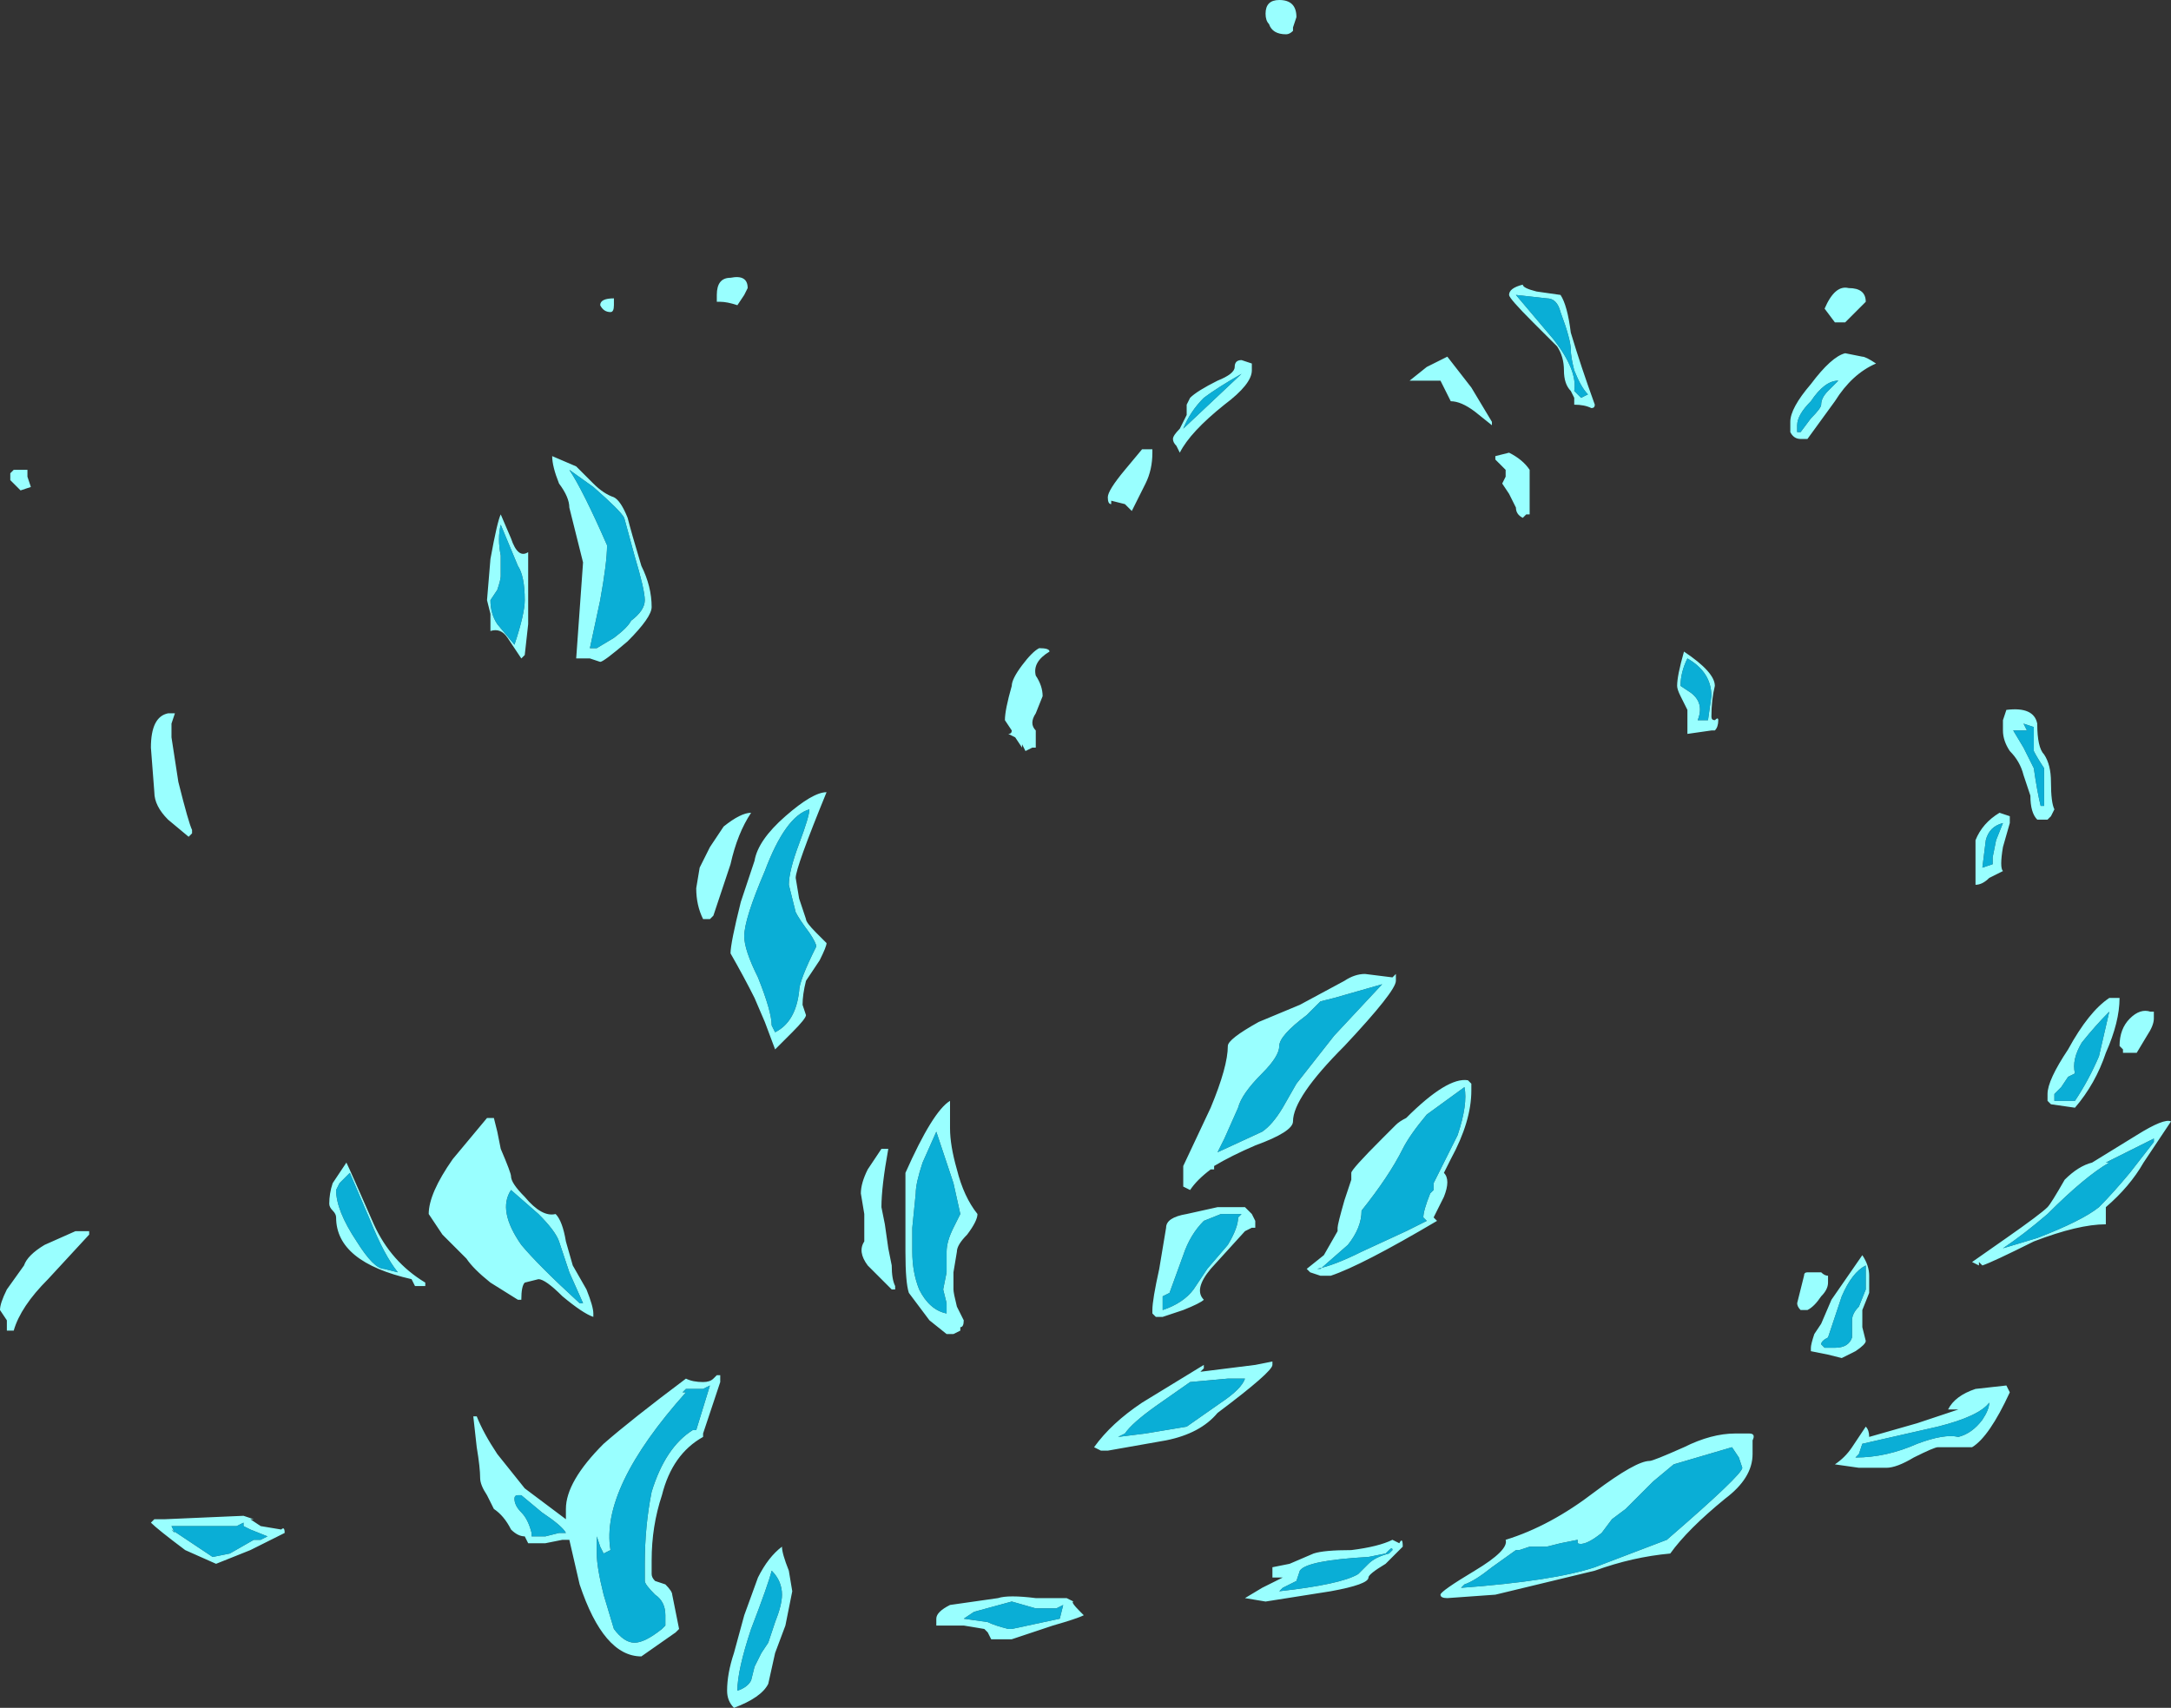 <?xml version="1.0" encoding="UTF-8" standalone="no"?>
<svg xmlns:ffdec="https://www.free-decompiler.com/flash" xmlns:xlink="http://www.w3.org/1999/xlink" ffdec:objectType="shape" height="24.9px" width="31.65px" xmlns="http://www.w3.org/2000/svg">
  <rect width="100%" height="100%" fill="#333333" stroke="none"/>
  <g transform="matrix(1.0, 0.0, 0.0, 1.0, 14.4, 22.15)">
    <path d="M12.8 -17.75 L12.5 -17.45 12.35 -17.45 12.2 -17.65 Q12.35 -18.0 12.55 -17.95 12.8 -17.95 12.8 -17.75 M12.75 -16.95 Q12.8 -16.95 12.95 -16.85 12.6 -16.7 12.35 -16.3 L11.95 -15.75 11.85 -15.75 Q11.75 -15.75 11.7 -15.85 L11.7 -16.0 Q11.7 -16.2 12.0 -16.55 12.3 -16.95 12.5 -17.0 L12.75 -16.95 M11.8 -15.95 L11.8 -15.85 11.85 -15.85 12.0 -16.05 Q12.15 -16.2 12.15 -16.25 12.15 -16.35 12.25 -16.45 L12.4 -16.6 Q12.2 -16.6 12.0 -16.3 11.8 -16.1 11.8 -15.95 M4.05 -21.95 Q4.05 -22.15 4.25 -22.15 4.5 -22.15 4.5 -21.9 L4.45 -21.75 4.45 -21.7 Q4.4 -21.65 4.35 -21.65 4.15 -21.65 4.1 -21.8 4.05 -21.85 4.05 -21.95 M2.7 -15.75 Q2.7 -15.8 2.8 -15.9 L2.9 -16.1 2.9 -16.25 2.95 -16.35 Q3.05 -16.45 3.35 -16.6 3.6 -16.7 3.6 -16.8 3.6 -16.9 3.7 -16.9 L3.85 -16.85 3.85 -16.75 Q3.85 -16.55 3.45 -16.25 2.95 -15.85 2.8 -15.55 L2.75 -15.65 Q2.7 -15.7 2.7 -15.75 M2.3 -15.1 L2.1 -14.7 Q2.05 -14.75 2.0 -14.8 L1.8 -14.85 1.8 -14.8 Q1.75 -14.8 1.75 -14.9 1.75 -15.0 2.0 -15.3 L2.25 -15.6 2.4 -15.6 Q2.4 -15.7 2.4 -15.55 2.4 -15.3 2.3 -15.1 M2.85 -15.9 L3.7 -16.7 Q3.35 -16.5 3.15 -16.35 2.95 -16.15 2.85 -15.9 M7.8 -18.0 Q7.8 -17.95 8.0 -17.9 L8.35 -17.85 Q8.45 -17.7 8.5 -17.3 8.65 -16.8 8.85 -16.25 8.85 -16.2 8.8 -16.2 8.7 -16.25 8.55 -16.25 L8.55 -16.35 8.5 -16.45 Q8.4 -16.55 8.4 -16.75 8.4 -16.95 8.3 -17.1 L7.95 -17.45 Q7.6 -17.8 7.6 -17.85 7.6 -17.95 7.8 -18.0 M7.7 -17.85 L8.25 -17.2 Q8.6 -16.75 8.55 -16.45 L8.65 -16.35 8.75 -16.4 Q8.65 -16.5 8.55 -16.75 8.5 -16.95 8.5 -17.05 8.5 -17.2 8.35 -17.6 8.3 -17.8 8.15 -17.8 L7.7 -17.85 M7.35 -15.95 L7.1 -16.15 Q6.9 -16.3 6.75 -16.3 L6.6 -16.6 6.15 -16.6 6.4 -16.8 6.7 -16.95 7.05 -16.5 7.35 -16.0 7.35 -15.95 M7.4 -15.45 L7.4 -15.5 7.6 -15.55 Q7.8 -15.45 7.9 -15.3 L7.9 -14.65 7.85 -14.65 7.8 -14.6 Q7.7 -14.65 7.7 -14.75 L7.6 -14.95 7.5 -15.1 7.55 -15.2 7.55 -15.3 7.4 -15.45 M10.05 -12.15 Q10.05 -12.3 10.15 -12.65 10.6 -12.35 10.6 -12.15 10.55 -11.95 10.55 -11.7 10.55 -11.65 10.6 -11.65 10.65 -11.7 10.65 -11.65 10.65 -11.55 10.6 -11.5 L10.55 -11.5 10.2 -11.45 10.2 -11.8 10.1 -12.0 Q10.05 -12.1 10.05 -12.15 M10.35 -11.65 L10.5 -11.65 10.55 -12.0 Q10.55 -12.35 10.2 -12.55 10.1 -12.35 10.1 -12.15 L10.25 -12.05 Q10.45 -11.9 10.35 -11.65 M5.95 -7.85 Q5.95 -7.7 5.2 -6.9 4.45 -6.15 4.45 -5.8 4.45 -5.65 3.9 -5.45 3.55 -5.3 3.3 -5.15 L3.3 -5.1 3.25 -5.1 Q3.05 -4.95 2.95 -4.8 L2.85 -4.85 2.85 -5.15 3.25 -6.0 Q3.5 -6.6 3.5 -6.9 3.5 -7.0 3.95 -7.25 L4.55 -7.5 5.2 -7.85 Q5.35 -7.95 5.5 -7.95 L5.9 -7.9 5.95 -7.95 5.95 -7.85 M0.75 -12.7 Q0.9 -12.7 0.9 -12.65 0.65 -12.5 0.7 -12.3 0.8 -12.15 0.8 -12.0 L0.7 -11.75 Q0.6 -11.6 0.7 -11.5 L0.7 -11.25 0.65 -11.25 0.55 -11.2 0.5 -11.3 0.5 -11.25 0.4 -11.4 0.3 -11.45 Q0.35 -11.45 0.35 -11.5 L0.25 -11.65 Q0.25 -11.8 0.35 -12.15 0.35 -12.25 0.5 -12.45 0.65 -12.65 0.75 -12.7 M4.85 -7.55 L4.65 -7.35 Q4.25 -7.05 4.25 -6.9 4.25 -6.75 4.0 -6.5 3.7 -6.2 3.65 -6.0 L3.45 -5.55 3.35 -5.35 4.0 -5.65 Q4.15 -5.75 4.3 -6.0 L4.5 -6.35 5.05 -7.05 5.75 -7.8 5.05 -7.6 4.85 -7.55 M3.85 -4.45 L3.9 -4.35 3.9 -4.25 3.85 -4.25 3.75 -4.2 3.25 -3.65 Q3.0 -3.35 3.15 -3.2 3.1 -3.15 2.85 -3.05 L2.55 -2.95 2.45 -2.95 2.4 -3.0 2.4 -3.05 Q2.4 -3.2 2.5 -3.65 L2.6 -4.25 Q2.6 -4.4 2.9 -4.45 L3.35 -4.55 3.75 -4.55 3.85 -4.45 M3.5 -4.0 Q3.65 -4.25 3.65 -4.4 L3.7 -4.45 3.4 -4.45 3.15 -4.35 Q2.95 -4.15 2.85 -3.85 L2.65 -3.3 2.55 -3.25 2.55 -3.05 Q2.85 -3.15 3.0 -3.35 L3.2 -3.65 3.5 -4.0 M5.3 -5.05 Q5.3 -5.1 5.75 -5.55 L5.95 -5.75 Q6.0 -5.8 6.1 -5.85 6.7 -6.45 7.0 -6.4 L7.05 -6.35 7.05 -6.25 Q7.05 -5.8 6.75 -5.25 L6.65 -5.05 Q6.75 -4.95 6.65 -4.7 L6.5 -4.4 6.55 -4.35 Q5.45 -3.7 5.0 -3.55 L4.85 -3.55 4.7 -3.6 4.65 -3.65 4.9 -3.85 5.1 -4.2 5.1 -4.25 Q5.1 -4.3 5.2 -4.65 L5.3 -4.95 5.3 -5.05 M4.8 -3.65 Q5.05 -3.7 5.45 -3.9 L6.1 -4.2 Q6.3 -4.3 6.4 -4.35 L6.35 -4.4 Q6.35 -4.5 6.45 -4.75 L6.5 -4.8 6.5 -4.9 6.85 -5.6 Q7.0 -6.05 6.95 -6.3 L6.4 -5.9 Q6.15 -5.6 6.05 -5.4 5.85 -5.0 5.45 -4.5 5.45 -4.25 5.25 -4.0 L4.85 -3.65 4.8 -3.65 M1.75 -1.0 L1.65 -1.0 1.55 -1.05 Q1.8 -1.4 2.25 -1.7 L3.15 -2.25 3.15 -2.2 3.1 -2.15 3.9 -2.25 4.15 -2.3 Q4.15 -2.35 4.15 -2.25 4.15 -2.15 3.35 -1.55 3.1 -1.25 2.6 -1.15 L1.75 -1.0 M2.0 -1.25 L1.9 -1.2 2.3 -1.25 2.9 -1.35 3.4 -1.7 Q3.7 -1.9 3.75 -2.05 L3.5 -2.05 2.95 -2.0 2.45 -1.65 Q2.1 -1.4 2.0 -1.25 M9.3 -0.15 L9.1 0.0 8.95 0.2 Q8.7 0.4 8.6 0.35 L8.6 0.3 8.35 0.35 8.15 0.4 7.9 0.4 7.75 0.45 7.7 0.45 7.35 0.7 Q7.1 0.9 6.95 0.95 L6.9 1.0 Q8.25 0.9 8.85 0.7 L9.9 0.3 Q11.0 -0.65 11.0 -0.75 L10.95 -0.9 10.85 -1.05 10.0 -0.8 9.7 -0.55 9.3 -0.15 M9.65 -0.85 Q9.7 -0.85 10.15 -1.05 10.55 -1.25 10.9 -1.25 L11.1 -1.25 Q11.2 -1.25 11.15 -1.15 L11.15 -0.95 Q11.15 -0.6 10.75 -0.3 10.2 0.15 9.95 0.5 9.4 0.55 8.85 0.75 L7.4 1.1 6.7 1.15 Q6.6 1.15 6.6 1.1 6.6 1.05 7.1 0.75 7.6 0.45 7.55 0.3 8.2 0.1 8.85 -0.4 9.45 -0.85 9.65 -0.85 M14.95 -11.5 L15.1 -11.25 15.25 -10.95 Q15.3 -10.6 15.35 -10.4 L15.4 -10.4 15.4 -10.95 Q15.3 -11.1 15.25 -11.2 15.25 -11.4 15.25 -11.55 L15.1 -11.6 15.15 -11.5 14.95 -11.5 M14.85 -11.8 Q15.25 -11.85 15.3 -11.6 15.3 -11.25 15.4 -11.15 15.5 -11.0 15.5 -10.75 15.5 -10.45 15.55 -10.35 L15.5 -10.25 15.45 -10.2 15.3 -10.2 Q15.2 -10.3 15.2 -10.55 L15.1 -10.85 Q15.05 -11.05 14.9 -11.2 14.8 -11.35 14.8 -11.5 L14.8 -11.65 14.85 -11.8 M14.4 -9.9 Q14.5 -10.15 14.75 -10.3 L14.9 -10.25 14.9 -10.15 14.8 -9.8 Q14.75 -9.5 14.8 -9.45 L14.6 -9.35 Q14.5 -9.25 14.4 -9.25 14.4 -9.35 14.4 -9.5 L14.4 -9.9 M14.8 -10.15 Q14.6 -10.1 14.55 -9.9 L14.5 -9.5 14.65 -9.55 14.65 -9.65 14.7 -9.9 14.8 -10.15 M17.0 -7.4 L17.0 -7.3 Q17.0 -7.2 16.9 -7.05 L16.75 -6.8 16.55 -6.8 16.55 -6.85 16.5 -6.9 Q16.5 -7.15 16.65 -7.3 16.8 -7.45 16.95 -7.4 L17.0 -7.4 M16.5 -7.6 Q16.5 -7.25 16.3 -6.8 16.15 -6.35 15.85 -6.0 L15.5 -6.05 15.45 -6.1 15.45 -6.2 Q15.45 -6.4 15.75 -6.85 16.05 -7.4 16.35 -7.6 L16.5 -7.6 M17.0 -5.55 Q16.8 -5.45 16.5 -5.3 L16.3 -5.2 16.35 -5.2 Q16.0 -5.0 15.45 -4.45 15.1 -4.15 14.8 -3.95 L15.3 -4.1 Q15.95 -4.35 16.2 -4.55 16.4 -4.75 16.65 -5.05 L17.0 -5.5 17.0 -5.55 M17.25 -5.8 L16.85 -5.2 Q16.65 -4.85 16.3 -4.55 L16.3 -4.3 Q15.9 -4.3 15.25 -4.05 14.65 -3.75 14.5 -3.7 L14.45 -3.75 14.45 -3.7 14.35 -3.75 14.85 -4.1 Q15.35 -4.45 15.45 -4.55 15.5 -4.6 15.7 -4.95 15.9 -5.15 16.1 -5.2 L16.75 -5.6 Q17.15 -5.85 17.25 -5.8 M15.65 -6.3 L15.55 -6.2 15.55 -6.1 15.85 -6.1 Q16.05 -6.4 16.2 -6.75 L16.35 -7.4 Q16.15 -7.2 15.95 -6.95 15.8 -6.7 15.85 -6.5 L15.75 -6.45 15.65 -6.3 M12.15 -3.6 Q12.2 -3.55 12.25 -3.55 L12.25 -3.45 Q12.25 -3.35 12.15 -3.25 12.05 -3.1 11.95 -3.05 L11.85 -3.05 Q11.8 -3.1 11.8 -3.15 L11.9 -3.55 Q11.9 -3.6 11.95 -3.6 L12.15 -3.6 M12.6 -2.9 Q12.6 -3.0 12.7 -3.1 L12.8 -3.35 12.8 -3.7 Q12.6 -3.6 12.45 -3.25 L12.25 -2.65 Q12.15 -2.6 12.15 -2.55 L12.2 -2.5 12.35 -2.5 Q12.55 -2.5 12.6 -2.65 L12.6 -2.9 M12.75 -2.8 L12.8 -2.6 Q12.8 -2.55 12.65 -2.45 12.55 -2.4 12.45 -2.35 L12.25 -2.4 12.0 -2.45 12.0 -2.5 Q12.0 -2.55 12.05 -2.7 L12.15 -2.85 12.3 -3.2 12.75 -3.85 Q12.85 -3.7 12.85 -3.55 L12.85 -3.3 12.75 -3.05 12.75 -2.8 M12.35 -0.8 Q12.5 -0.9 12.6 -1.05 L12.8 -1.35 Q12.85 -1.3 12.85 -1.2 L13.55 -1.4 14.15 -1.6 14.0 -1.6 Q14.1 -1.8 14.4 -1.9 L14.85 -1.95 14.9 -1.85 Q14.6 -1.2 14.35 -1.05 L13.85 -1.05 Q13.8 -1.05 13.5 -0.9 13.25 -0.75 13.1 -0.75 L12.7 -0.75 12.35 -0.8 M12.65 -0.9 Q13.1 -0.9 13.55 -1.1 13.95 -1.25 14.15 -1.2 14.35 -1.25 14.5 -1.45 14.6 -1.6 14.6 -1.7 14.45 -1.5 13.85 -1.35 L12.75 -1.1 12.7 -0.95 12.65 -0.9 M6.0 0.35 Q6.05 0.25 6.05 0.4 L5.8 0.65 Q5.55 0.8 5.55 0.85 5.55 0.95 5.0 1.05 L4.05 1.2 3.75 1.15 4.0 1.0 4.3 0.85 4.15 0.85 4.15 0.7 4.4 0.65 4.75 0.5 Q4.9 0.45 5.3 0.45 5.7 0.4 5.9 0.3 L6.0 0.35 M5.8 0.5 L5.55 0.55 Q4.65 0.6 4.55 0.75 L4.5 0.9 4.3 1.0 4.25 1.05 Q5.15 0.95 5.4 0.8 L5.55 0.65 Q5.65 0.55 5.85 0.5 L5.9 0.45 Q5.9 0.4 5.85 0.45 L5.8 0.5 M0.7 1.15 L1.15 1.15 1.25 1.2 Q1.2 1.2 1.35 1.35 L1.4 1.4 Q1.3 1.45 0.95 1.55 L0.35 1.75 0.05 1.75 0.0 1.65 -0.05 1.6 -0.35 1.55 -0.75 1.55 Q-0.75 1.6 -0.75 1.45 -0.75 1.35 -0.55 1.25 L0.15 1.15 Q0.3 1.1 0.7 1.15 M0.35 1.2 L-0.2 1.35 -0.35 1.45 0.0 1.5 Q0.1 1.55 0.3 1.6 L0.35 1.6 1.05 1.45 1.1 1.25 1.0 1.3 0.7 1.3 0.35 1.2 M-6.1 -14.75 Q-6.1 -14.9 -6.25 -15.1 -6.35 -15.35 -6.35 -15.5 L-6.0 -15.35 -5.75 -15.1 Q-5.6 -14.95 -5.45 -14.9 -5.35 -14.85 -5.25 -14.6 -5.2 -14.4 -5.05 -13.9 -4.9 -13.6 -4.9 -13.3 -4.9 -13.15 -5.25 -12.8 -5.6 -12.5 -5.65 -12.5 L-5.8 -12.55 -6.0 -12.55 -5.9 -13.95 -6.1 -14.75 M-6.95 -14.3 Q-6.85 -14.0 -6.7 -14.1 L-6.7 -13.05 -6.75 -12.6 -6.8 -12.55 -7.0 -12.85 Q-7.1 -13.0 -7.25 -12.95 L-7.25 -13.2 -7.3 -13.4 -7.25 -14.0 Q-7.15 -14.55 -7.1 -14.65 L-6.95 -14.3 M-7.1 -14.5 Q-7.15 -14.3 -7.1 -14.05 L-7.1 -13.75 Q-7.1 -13.7 -7.15 -13.55 L-7.25 -13.4 Q-7.25 -13.2 -7.15 -13.05 L-6.9 -12.75 Q-6.75 -13.2 -6.75 -13.4 -6.75 -13.75 -6.85 -13.9 L-7.1 -14.5 M-3.95 -17.75 L-3.95 -17.85 Q-3.95 -18.1 -3.75 -18.1 -3.5 -18.15 -3.5 -17.95 L-3.55 -17.85 -3.65 -17.7 Q-3.8 -17.75 -3.9 -17.75 L-3.95 -17.75 M-5.45 -17.7 Q-5.45 -17.6 -5.5 -17.6 -5.6 -17.6 -5.65 -17.7 -5.65 -17.8 -5.45 -17.8 L-5.45 -17.7 M-5.75 -15.05 L-6.1 -15.3 Q-5.9 -15.0 -5.55 -14.2 -5.55 -13.95 -5.65 -13.4 L-5.8 -12.7 -5.7 -12.7 -5.45 -12.85 Q-5.25 -13.0 -5.2 -13.1 -5.0 -13.25 -5.0 -13.4 -5.0 -13.55 -5.15 -14.05 L-5.3 -14.6 Q-5.35 -14.7 -5.75 -15.05 M-14.25 -15.15 L-14.25 -15.25 -14.2 -15.3 -14.0 -15.3 -14.0 -15.2 -13.95 -15.05 -14.1 -15.0 -14.25 -15.15 M-11.9 -11.6 L-11.9 -11.4 -11.8 -10.75 Q-11.65 -10.15 -11.6 -10.05 L-11.6 -10.0 -11.65 -9.95 -11.95 -10.2 Q-12.15 -10.4 -12.15 -10.6 L-12.2 -11.25 Q-12.2 -11.7 -11.95 -11.75 L-11.85 -11.75 -11.9 -11.6 M-13.1 -4.15 L-13.7 -3.5 Q-14.1 -3.1 -14.2 -2.75 L-14.3 -2.75 -14.3 -2.9 -14.4 -3.05 Q-14.4 -3.15 -14.3 -3.35 L-14.05 -3.7 Q-14.0 -3.85 -13.75 -4.0 L-13.3 -4.2 -13.1 -4.2 -13.1 -4.15 M-3.75 -9.55 L-4.0 -8.8 -4.05 -8.75 -4.15 -8.75 Q-4.25 -8.95 -4.25 -9.2 L-4.2 -9.5 -4.05 -9.8 -3.85 -10.1 Q-3.6 -10.3 -3.45 -10.3 -3.65 -10.0 -3.75 -9.55 M-3.4 -9.6 Q-3.35 -9.9 -2.95 -10.25 -2.55 -10.6 -2.35 -10.6 -2.8 -9.5 -2.8 -9.35 L-2.75 -9.05 -2.65 -8.75 Q-2.65 -8.7 -2.5 -8.55 L-2.35 -8.4 Q-2.35 -8.35 -2.45 -8.15 L-2.65 -7.85 Q-2.7 -7.65 -2.7 -7.5 L-2.65 -7.35 Q-2.65 -7.3 -2.85 -7.1 L-3.1 -6.85 -3.25 -7.25 -3.4 -7.6 Q-3.55 -7.9 -3.75 -8.25 -3.75 -8.4 -3.6 -9.0 L-3.4 -9.6 M-3.35 -7.9 Q-3.15 -7.4 -3.15 -7.2 L-3.1 -7.1 Q-2.8 -7.25 -2.75 -7.7 -2.75 -7.85 -2.5 -8.35 -2.5 -8.4 -2.6 -8.55 -2.75 -8.75 -2.8 -8.85 L-2.9 -9.25 Q-2.9 -9.45 -2.75 -9.85 -2.6 -10.25 -2.6 -10.35 -2.95 -10.25 -3.25 -9.45 -3.55 -8.75 -3.55 -8.5 -3.55 -8.3 -3.35 -7.9 M-7.15 -5.65 L-7.1 -5.4 Q-6.95 -5.05 -6.95 -5.0 -6.95 -4.9 -6.75 -4.7 -6.5 -4.4 -6.3 -4.45 -6.2 -4.35 -6.15 -4.05 L-6.05 -3.7 -5.85 -3.35 Q-5.75 -3.1 -5.75 -3.0 L-5.75 -2.95 Q-5.9 -3.0 -6.2 -3.25 -6.45 -3.5 -6.55 -3.5 L-6.75 -3.45 Q-6.8 -3.4 -6.8 -3.2 L-6.85 -3.2 -7.25 -3.45 Q-7.5 -3.65 -7.6 -3.8 L-7.95 -4.15 -8.15 -4.45 Q-8.15 -4.75 -7.8 -5.25 L-7.3 -5.85 -7.2 -5.85 -7.15 -5.65 M-6.55 -4.45 L-6.95 -4.8 Q-7.15 -4.5 -6.8 -4.0 -6.55 -3.7 -5.95 -3.15 L-5.9 -3.15 -6.1 -3.6 -6.25 -4.05 Q-6.3 -4.2 -6.55 -4.45 M-9.55 -4.9 L-9.35 -5.2 Q-9.3 -5.1 -8.95 -4.3 -8.7 -3.75 -8.2 -3.45 L-8.2 -3.4 -8.35 -3.4 -8.4 -3.5 Q-9.5 -3.75 -9.5 -4.4 -9.5 -4.45 -9.55 -4.5 -9.6 -4.55 -9.6 -4.6 -9.6 -4.75 -9.55 -4.9 M-9.5 -4.8 Q-9.5 -4.5 -9.2 -4.05 -8.95 -3.65 -8.8 -3.65 L-8.6 -3.6 Q-8.8 -3.85 -9.0 -4.35 L-9.3 -5.05 -9.45 -4.9 -9.5 -4.8 M-7.45 -1.05 L-7.5 -1.5 -7.45 -1.5 Q-7.35 -1.25 -7.15 -0.95 L-6.75 -0.45 -6.15 0.0 -6.15 -0.15 Q-6.15 -0.55 -5.6 -1.1 -5.2 -1.45 -4.4 -2.05 -4.3 -2.0 -4.15 -2.0 -4.05 -2.0 -4.0 -2.05 L-3.95 -2.1 -3.9 -2.1 -3.9 -2.0 -4.15 -1.25 -4.15 -1.2 Q-4.6 -0.95 -4.75 -0.35 -4.9 0.1 -4.9 0.6 L-4.9 0.8 Q-4.9 0.85 -4.85 0.9 L-4.7 0.95 Q-4.6 1.05 -4.6 1.1 L-4.5 1.6 -4.55 1.65 -5.05 2.0 Q-5.6 2.0 -5.95 0.95 L-6.1 0.3 -6.2 0.3 -6.45 0.35 -6.7 0.35 -6.75 0.25 Q-6.85 0.25 -6.95 0.15 -7.05 -0.05 -7.2 -0.15 L-7.3 -0.35 Q-7.4 -0.5 -7.4 -0.6 -7.4 -0.75 -7.45 -1.05 M-6.8 -0.35 L-6.85 -0.35 Q-6.9 -0.35 -6.9 -0.3 -6.9 -0.2 -6.8 -0.1 -6.7 0.0 -6.65 0.2 L-6.65 0.25 -6.45 0.25 -6.25 0.2 -6.15 0.2 Q-6.2 0.1 -6.5 -0.1 L-6.8 -0.35 M-0.55 -5.9 L-0.55 -5.7 Q-0.55 -5.45 -0.45 -5.1 -0.35 -4.7 -0.15 -4.45 -0.15 -4.35 -0.3 -4.15 -0.45 -4.0 -0.45 -3.9 L-0.5 -3.6 -0.5 -3.35 Q-0.5 -3.3 -0.45 -3.1 L-0.35 -2.9 Q-0.35 -2.8 -0.4 -2.8 L-0.4 -2.75 -0.5 -2.7 -0.6 -2.7 -0.85 -2.9 -1.15 -3.3 Q-1.2 -3.45 -1.2 -3.9 L-1.2 -5.05 Q-0.8 -5.95 -0.55 -6.1 -0.55 -6.05 -0.55 -5.9 M-0.75 -5.65 L-0.95 -5.2 Q-1.05 -4.9 -1.05 -4.75 L-1.1 -4.25 -1.1 -3.9 Q-1.1 -3.6 -1.0 -3.35 -0.85 -3.05 -0.6 -3.0 L-0.6 -3.15 -0.65 -3.35 -0.6 -3.6 -0.6 -3.9 Q-0.6 -4.05 -0.5 -4.25 L-0.4 -4.45 -0.5 -4.9 -0.75 -5.65 M-1.5 -4.3 L-1.45 -3.95 -1.4 -3.7 Q-1.4 -3.5 -1.35 -3.4 L-1.35 -3.35 -1.4 -3.35 -1.75 -3.7 Q-1.9 -3.9 -1.8 -4.05 L-1.8 -4.45 -1.85 -4.75 Q-1.85 -4.9 -1.75 -5.1 L-1.55 -5.4 -1.45 -5.4 Q-1.55 -4.85 -1.55 -4.55 L-1.5 -4.3 M-4.05 -1.95 L-4.15 -1.9 -4.4 -1.9 -4.45 -1.85 -4.4 -1.85 Q-5.65 -0.45 -5.5 0.45 L-5.6 0.5 -5.65 0.4 -5.7 0.25 -5.7 0.5 Q-5.7 0.7 -5.6 1.1 L-5.45 1.6 Q-5.3 1.8 -5.15 1.8 -5.0 1.8 -4.75 1.6 L-4.7 1.55 -4.7 1.4 Q-4.7 1.2 -4.85 1.1 -5.0 0.95 -5.0 0.9 L-5.0 0.65 Q-5.0 0.1 -4.9 -0.4 -4.7 -1.05 -4.3 -1.3 L-4.25 -1.3 -4.05 -1.95 M-2.9 0.75 L-2.85 1.05 -2.95 1.55 -3.1 1.95 -3.2 2.4 Q-3.3 2.6 -3.7 2.75 -3.8 2.65 -3.8 2.5 -3.8 2.25 -3.7 1.95 L-3.55 1.4 -3.35 0.85 Q-3.2 0.55 -3.0 0.4 -3.0 0.5 -2.9 0.75 M-3.15 0.75 Q-3.2 0.95 -3.45 1.6 -3.65 2.2 -3.65 2.5 -3.5 2.45 -3.45 2.35 L-3.4 2.15 -3.3 1.95 -3.2 1.8 -3.1 1.5 Q-3.0 1.25 -3.0 1.1 -3.0 0.9 -3.15 0.75 M-10.75 0.15 L-10.85 0.1 -10.85 0.05 -10.95 0.1 -11.9 0.1 -11.85 0.2 -11.9 0.15 -11.3 0.55 -11.05 0.5 -10.7 0.3 -10.6 0.3 -10.5 0.25 -10.75 0.15 M-10.75 0.0 L-10.6 0.1 -10.3 0.15 Q-10.25 0.1 -10.25 0.2 L-10.75 0.45 -11.25 0.65 -11.7 0.45 Q-12.1 0.15 -12.2 0.05 L-12.15 0.0 -12.0 0.0 -10.85 -0.05 -10.7 0.0 -10.75 0.0" fill="#99ffff" fill-rule="evenodd" stroke="none"/>
    <path d="M11.8 -15.95 Q11.8 -16.1 12.0 -16.3 12.2 -16.6 12.4 -16.6 L12.25 -16.45 Q12.15 -16.35 12.15 -16.25 12.15 -16.2 12.0 -16.05 L11.85 -15.85 11.8 -15.85 11.8 -15.95 M2.85 -15.9 Q2.95 -16.15 3.15 -16.35 3.35 -16.5 3.7 -16.7 L2.85 -15.9 M7.7 -17.85 L8.15 -17.8 Q8.3 -17.8 8.35 -17.6 8.5 -17.2 8.5 -17.05 8.5 -16.95 8.55 -16.75 8.65 -16.5 8.75 -16.4 L8.65 -16.35 8.55 -16.45 Q8.6 -16.75 8.25 -17.2 L7.7 -17.85 M10.35 -11.65 Q10.45 -11.9 10.25 -12.05 L10.1 -12.15 Q10.1 -12.35 10.2 -12.55 10.55 -12.35 10.55 -12.0 L10.5 -11.65 10.35 -11.65 M4.85 -7.55 L5.05 -7.6 5.75 -7.8 5.05 -7.05 4.5 -6.35 4.3 -6.0 Q4.15 -5.75 4.0 -5.65 L3.35 -5.35 3.45 -5.55 3.65 -6.0 Q3.7 -6.2 4.0 -6.5 4.25 -6.75 4.25 -6.9 4.25 -7.05 4.65 -7.35 L4.85 -7.55 M3.5 -4.0 L3.2 -3.65 3.0 -3.35 Q2.85 -3.15 2.55 -3.05 L2.55 -3.25 2.65 -3.3 2.85 -3.85 Q2.95 -4.15 3.15 -4.35 L3.4 -4.45 3.7 -4.45 3.65 -4.4 Q3.65 -4.25 3.5 -4.0 M4.8 -3.65 L4.85 -3.65 5.25 -4.0 Q5.45 -4.25 5.45 -4.5 5.85 -5.0 6.05 -5.4 6.15 -5.6 6.4 -5.9 L6.95 -6.3 Q7.0 -6.05 6.85 -5.6 L6.5 -4.9 6.5 -4.8 6.45 -4.75 Q6.35 -4.5 6.35 -4.4 L6.4 -4.35 Q6.3 -4.3 6.1 -4.2 L5.45 -3.9 Q5.05 -3.7 4.8 -3.65 M9.3 -0.15 L9.7 -0.55 10.0 -0.8 10.85 -1.05 10.95 -0.9 11.0 -0.75 Q11.0 -0.65 9.9 0.3 L8.85 0.7 Q8.25 0.9 6.9 1.0 L6.95 0.95 Q7.1 0.9 7.35 0.7 L7.7 0.45 7.75 0.45 7.9 0.4 8.15 0.4 8.35 0.35 8.6 0.3 8.6 0.35 Q8.7 0.4 8.95 0.2 L9.1 0.0 9.3 -0.15 M2.0 -1.25 Q2.1 -1.4 2.45 -1.65 L2.95 -2.0 3.5 -2.05 3.75 -2.05 Q3.7 -1.9 3.4 -1.7 L2.9 -1.35 2.3 -1.25 1.9 -1.2 2.0 -1.25 M14.95 -11.5 L15.15 -11.5 15.1 -11.6 15.25 -11.55 Q15.25 -11.4 15.25 -11.2 15.3 -11.1 15.4 -10.95 L15.4 -10.4 15.35 -10.4 Q15.3 -10.6 15.25 -10.95 L15.1 -11.25 14.95 -11.5 M14.8 -10.15 L14.7 -9.9 14.65 -9.65 14.65 -9.55 14.5 -9.5 14.55 -9.9 Q14.6 -10.1 14.8 -10.15 M17.0 -5.55 L17.0 -5.5 16.65 -5.05 Q16.4 -4.75 16.2 -4.55 15.95 -4.35 15.3 -4.1 L14.8 -3.95 Q15.1 -4.15 15.45 -4.45 16.0 -5.0 16.35 -5.2 L16.3 -5.2 16.5 -5.3 Q16.8 -5.45 17.0 -5.55 M15.65 -6.3 L15.75 -6.45 15.85 -6.5 Q15.8 -6.7 15.95 -6.95 16.15 -7.2 16.35 -7.4 L16.2 -6.75 Q16.05 -6.4 15.85 -6.1 L15.55 -6.1 15.55 -6.2 15.65 -6.3 M12.6 -2.9 L12.6 -2.65 Q12.55 -2.5 12.35 -2.5 L12.2 -2.5 12.15 -2.55 Q12.15 -2.6 12.25 -2.65 L12.45 -3.25 Q12.6 -3.6 12.8 -3.7 L12.8 -3.35 12.7 -3.1 Q12.6 -3.0 12.6 -2.9 M12.65 -0.9 L12.7 -0.95 12.75 -1.1 13.85 -1.35 Q14.45 -1.5 14.6 -1.7 14.6 -1.6 14.5 -1.45 14.35 -1.25 14.15 -1.2 13.95 -1.25 13.55 -1.1 13.1 -0.9 12.65 -0.9 M5.8 0.5 L5.85 0.45 Q5.9 0.4 5.9 0.45 L5.85 0.5 Q5.65 0.55 5.55 0.65 L5.4 0.8 Q5.15 0.95 4.25 1.05 L4.3 1.0 4.5 0.9 4.55 0.75 Q4.65 0.6 5.55 0.55 L5.8 0.5 M0.35 1.2 L0.7 1.3 1.0 1.3 1.1 1.25 1.05 1.45 0.35 1.6 0.3 1.6 Q0.1 1.55 0.0 1.5 L-0.35 1.45 -0.2 1.35 0.35 1.2 M-7.1 -14.5 L-6.85 -13.9 Q-6.75 -13.75 -6.75 -13.4 -6.75 -13.2 -6.9 -12.75 L-7.15 -13.05 Q-7.25 -13.2 -7.25 -13.4 L-7.15 -13.55 Q-7.1 -13.7 -7.1 -13.75 L-7.1 -14.05 Q-7.15 -14.3 -7.1 -14.5 M-5.75 -15.05 Q-5.35 -14.7 -5.3 -14.6 L-5.15 -14.05 Q-5.0 -13.55 -5.0 -13.4 -5.0 -13.25 -5.2 -13.1 -5.25 -13.0 -5.45 -12.85 L-5.7 -12.7 -5.8 -12.7 -5.65 -13.4 Q-5.55 -13.95 -5.55 -14.2 -5.9 -15.0 -6.1 -15.3 L-5.75 -15.05 M-3.35 -7.9 Q-3.55 -8.3 -3.55 -8.5 -3.55 -8.75 -3.25 -9.45 -2.95 -10.25 -2.6 -10.35 -2.6 -10.25 -2.75 -9.85 -2.9 -9.45 -2.9 -9.25 L-2.8 -8.85 Q-2.75 -8.75 -2.6 -8.55 -2.5 -8.4 -2.5 -8.35 -2.75 -7.85 -2.75 -7.7 -2.8 -7.25 -3.1 -7.1 L-3.15 -7.2 Q-3.15 -7.4 -3.35 -7.9 M-6.55 -4.45 Q-6.3 -4.2 -6.25 -4.05 L-6.1 -3.6 -5.9 -3.15 -5.95 -3.15 Q-6.55 -3.7 -6.8 -4.0 -7.15 -4.5 -6.95 -4.8 L-6.55 -4.45 M-9.5 -4.8 L-9.45 -4.9 -9.3 -5.05 -9.0 -4.35 Q-8.8 -3.85 -8.6 -3.6 L-8.8 -3.65 Q-8.95 -3.65 -9.2 -4.05 -9.5 -4.5 -9.5 -4.8 M-6.8 -0.35 L-6.5 -0.1 Q-6.2 0.1 -6.15 0.2 L-6.25 0.2 -6.45 0.25 -6.65 0.25 -6.65 0.2 Q-6.7 0.0 -6.8 -0.1 -6.9 -0.2 -6.9 -0.3 -6.9 -0.35 -6.85 -0.35 L-6.8 -0.35 M-0.75 -5.65 L-0.5 -4.9 -0.4 -4.45 -0.5 -4.25 Q-0.6 -4.05 -0.6 -3.9 L-0.6 -3.6 -0.65 -3.35 -0.6 -3.15 -0.6 -3.0 Q-0.85 -3.05 -1.0 -3.35 -1.1 -3.6 -1.1 -3.9 L-1.1 -4.25 -1.05 -4.75 Q-1.05 -4.9 -0.95 -5.2 L-0.75 -5.65 M-4.05 -1.95 L-4.25 -1.3 -4.3 -1.3 Q-4.7 -1.05 -4.9 -0.4 -5.0 0.1 -5.0 0.65 L-5.0 0.9 Q-5.0 0.95 -4.85 1.1 -4.7 1.2 -4.7 1.4 L-4.7 1.55 -4.75 1.6 Q-5.0 1.8 -5.15 1.8 -5.3 1.8 -5.45 1.6 L-5.6 1.1 Q-5.7 0.7 -5.7 0.5 L-5.7 0.25 -5.65 0.4 -5.6 0.5 -5.5 0.45 Q-5.65 -0.45 -4.4 -1.85 L-4.45 -1.85 -4.4 -1.9 -4.15 -1.9 -4.05 -1.95 M-10.75 0.15 L-10.5 0.25 -10.6 0.3 -10.7 0.3 -11.05 0.5 -11.3 0.55 -11.9 0.15 -11.85 0.2 -11.9 0.1 -10.95 0.1 -10.85 0.05 -10.85 0.1 -10.75 0.15 M-3.15 0.75 Q-3.0 0.9 -3.0 1.1 -3.0 1.25 -3.1 1.5 L-3.2 1.8 -3.3 1.95 -3.4 2.15 -3.45 2.35 Q-3.5 2.45 -3.65 2.5 -3.65 2.2 -3.45 1.6 -3.2 0.95 -3.15 0.75" fill="#00cdff" fill-opacity="0.8" fill-rule="evenodd" stroke="none"/>
  </g>
</svg>
